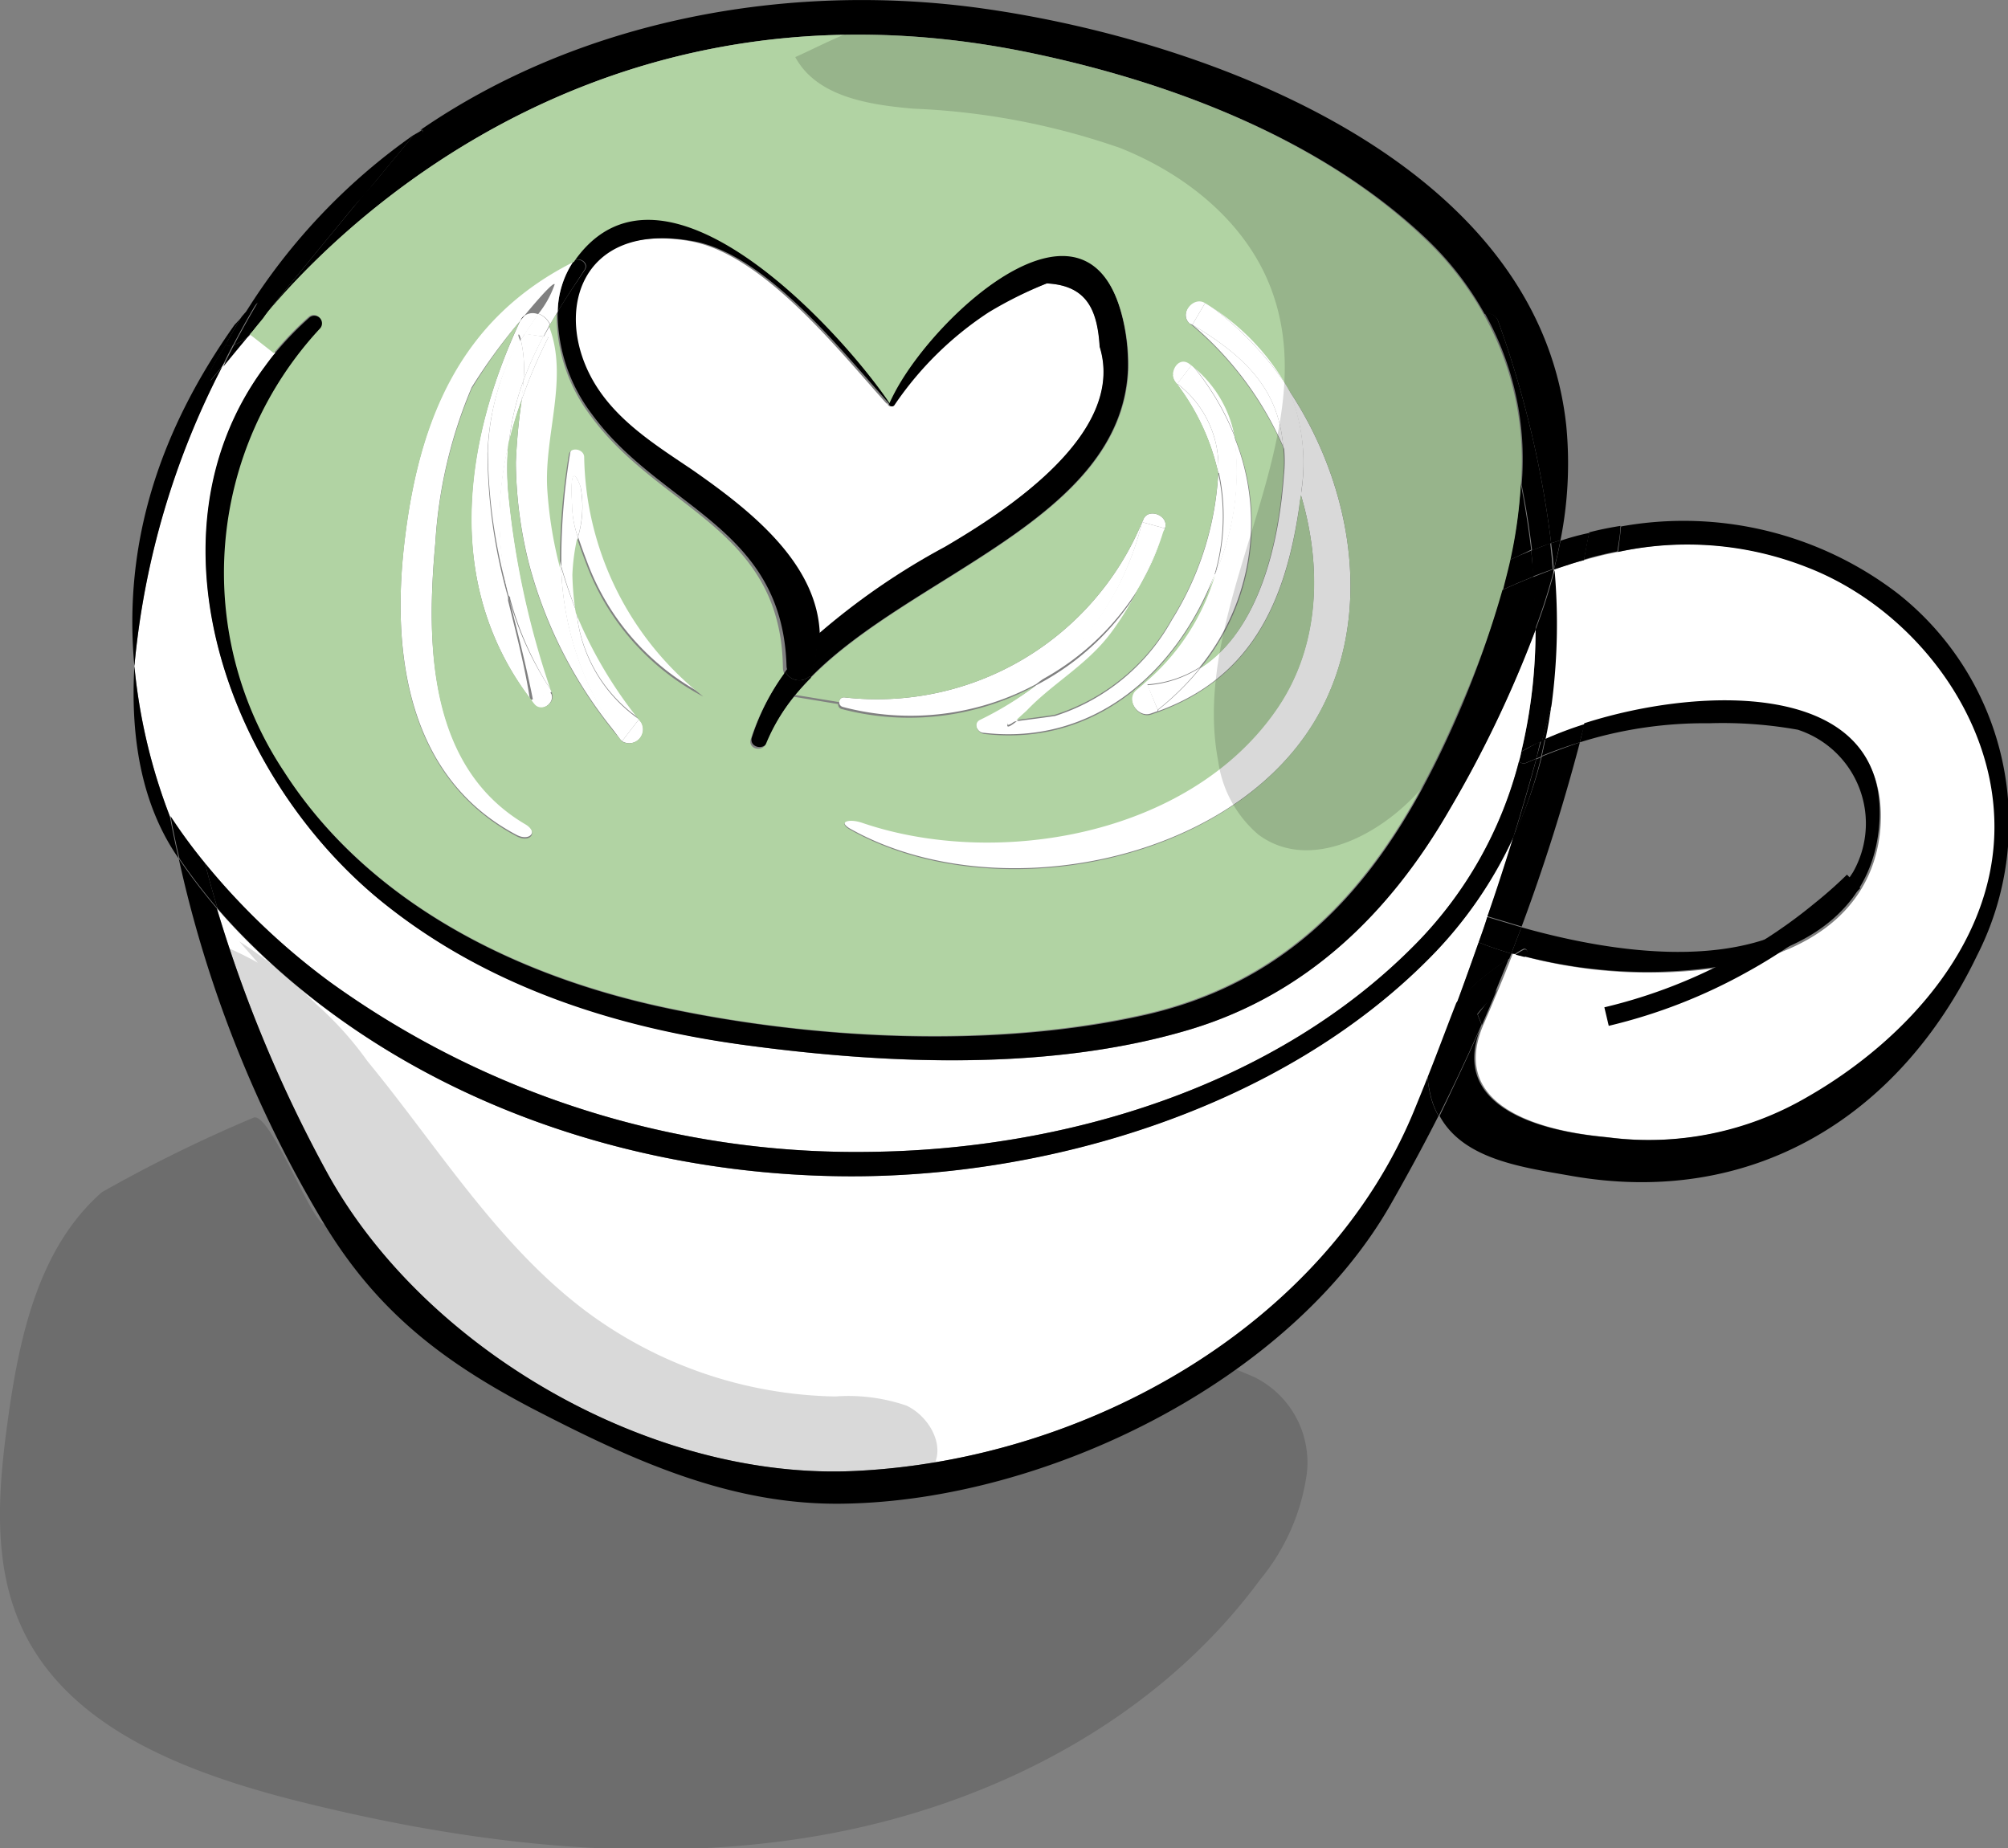 <svg xmlns="http://www.w3.org/2000/svg" viewBox="0 0 105.49 97.11"><rect x="0" y="0" width="105.49" height="97.11" fill="#808080" stroke="none"/><defs><style>.cls-1{isolation:isolate;}.cls-2{fill:#fff;}.cls-3{fill:#b1d3a3;}.cls-4{fill:none;stroke:#000;stroke-miterlimit:10;}.cls-5{opacity:0.15;mix-blend-mode:darken;}</style></defs><g class="cls-1"><g id="Layer_2" data-name="Layer 2"><g id="dragzone_items"><g id="marcha_latte"><path class="cls-2" d="M83.22,38.08a19.58,19.58,0,0,0-2.07.78c.13-.6.23-1.21.31-1.81A32.25,32.25,0,0,0,81.62,30a.19.19,0,0,0,0-.07c.52-.18,1-.35,1.57-.49A18,18,0,0,1,85,29a17.17,17.17,0,0,1,10,.8c5.2,2.07,9.55,7.29,9.84,13,.35,6.46-4.58,11.85-9.84,14.85a16.55,16.55,0,0,1-10.44,2.11c-.93-.11-8.88-.63-6.63-5.92.27-.61.53-1.24.79-1.86s.44-1.07.65-1.61l.11-.27.22.06.48.12a25.76,25.76,0,0,0,11.48.33c3.74-.87,6.73-3,7.12-7C99.44,35.76,89.42,36.12,83.22,38.08Z"/><path class="cls-2" d="M42.94,33.39c-.09-3.81-3.7-6.62-6.72-8.71-1.8-1.24-3.75-2.46-5-4.35-2.37-3.7-1-8.75,5.07-7.65,3.82.69,7.81,5.78,10.28,8.52a.05.05,0,0,0,0,0,.09.09,0,0,0,.06,0,.16.16,0,0,0,.3.07,17.65,17.65,0,0,1,4.92-4.86A21.15,21.15,0,0,1,55,14.89c2.17.11,2.66,1.48,2.78,3.33,1.42,4.58-5,8.68-8.1,10.52A36.62,36.62,0,0,0,42.94,33.39Z"/><path class="cls-2" d="M77.68,49.51c-.37,1.05-.75,2.11-1.14,3.17-.49,1.3-1,2.61-1.51,3.91-.23.59-.47,1.17-.71,1.76C69.66,69.67,57.1,76.68,45,77.28c-10.77.55-22.78-6.38-27.88-15.74a71.79,71.79,0,0,1-5.72-13.81c.67.78,1.37,1.51,2.1,2.21,8.16,7.83,19.56,11.75,30.76,11.86,10.83.11,23.1-3.64,30.84-11.49A22.11,22.11,0,0,0,79.51,44c-.44,1.41-.89,2.82-1.38,4.22C78,48.62,77.84,49.06,77.68,49.51Z"/><path d="M85.13,27.63c0,.45-.1.89-.16,1.34a18,18,0,0,0-1.76.43c.09-.48.18-1,.28-1.43C84,27.83,84.58,27.72,85.13,27.63Z"/><path d="M97.35,45.82a5.18,5.18,0,0,0-2.9-7.48A22.34,22.34,0,0,0,89.78,38,21.85,21.85,0,0,0,83,39c.07-.32.16-.64.23-1,6.2-2,16.22-2.32,15.48,5.49-.39,4-3.38,6.17-7.12,7a27.38,27.38,0,0,0,4.06-2.76l0,0A7.84,7.84,0,0,0,97.35,45.82Z"/><path d="M83.49,28c-.1.47-.19,1-.28,1.43-.53.14-1,.31-1.57.49.13-.51.24-1,.34-1.51A12.94,12.94,0,0,1,83.49,28Z"/><path d="M81.64,29.89a.19.19,0,0,1,0,.07V29.9Z"/><path d="M81.62,29.9c0-.45-.08-.91-.13-1.36l.49-.16c-.1.5-.21,1-.34,1.51Z"/><path d="M80.44,28.93c.35-.14.69-.27,1-.39.05.45.1.91.13,1.36l-1.06.39C80.53,29.84,80.49,29.38,80.44,28.93Z"/><path d="M81,38.94c.17-.63.34-1.26.5-1.89-.08.6-.18,1.21-.31,1.81Z"/><path d="M83,39c-.69.21-1.36.45-2,.71.07-.3.13-.6.19-.89a19.58,19.58,0,0,1,2.07-.78C83.15,38.4,83.06,38.72,83,39Z"/><path d="M79.92,39.49a27.41,27.41,0,0,0,.75-6.41,29.42,29.42,0,0,0,1-3.12,32.25,32.25,0,0,1-.16,7.09c-.16.63-.33,1.26-.5,1.89C80.57,39.12,80.23,39.31,79.92,39.49Z"/><path d="M81.15,38.86c-.06.29-.12.59-.19.89l-.25.1.25-.91Z"/><path d="M81.62,29.9V30a29.42,29.42,0,0,1-1,3.12c0-.92,0-1.86-.11-2.79Z"/><path d="M83,39c-.86,3.27-1.88,6.51-3.06,9.68l-1.8-.54c.49-1.4.94-2.81,1.38-4.22A23.54,23.54,0,0,0,81,39.75C81.63,39.49,82.3,39.25,83,39Z"/><path d="M80.71,39.85l-.52.22A.34.34,0,0,1,79.8,40a4.05,4.05,0,0,0,.12-.5c.31-.18.65-.37,1-.55Z"/><path d="M80.56,30.29c-.54.22-1.1.45-1.63.7.14-.52.27-1,.39-1.57.37-.18.74-.34,1.12-.49C80.49,29.38,80.53,29.84,80.56,30.29Z"/><path d="M79.62,50.16a3.45,3.45,0,0,1,.41-.25c.16-.1.3.12.18.25l-.11.12Z"/><path d="M79.32,29.42a24.91,24.91,0,0,0,.57-4c.23,1.15.41,2.3.55,3.46C80.06,29.08,79.69,29.24,79.32,29.42Z"/><path d="M79.51,44q.63-2,1.2-4.11l.25-.1A23.54,23.54,0,0,1,79.51,44Z"/><path d="M79.93,48.72c-.18.46-.36.92-.53,1.38a18.11,18.11,0,0,1-1.72-.59c.16-.45.32-.89.45-1.33Z"/><path d="M79.4,50.1c.17-.46.35-.92.53-1.38,4.93,1.39,11.68,2.36,15.68-.91l0,0a27.38,27.38,0,0,1-4.06,2.76,25.76,25.76,0,0,1-11.48-.33l.11-.12c.12-.13,0-.35-.18-.25a3.45,3.45,0,0,0-.41.25Z"/><path d="M78.64,52c-.26.62-.52,1.25-.79,1.86-.07-.19-.14-.37-.22-.56C78,52.84,78.29,52.41,78.64,52Z"/><path d="M78.7,16.86a53.35,53.35,0,0,1,2.79,11.68c-.36.12-.7.25-1,.39-.14-1.16-.32-2.31-.55-3.46a15.69,15.69,0,0,0-1.93-9A.59.59,0,0,1,78.7,16.86Z"/><path d="M79.29,50.37a13,13,0,0,0-2.75,2.31c.39-1.06.77-2.12,1.14-3.17a18.11,18.11,0,0,0,1.72.59Z"/><path d="M77.85,53.84c-2.25,5.29,5.7,5.81,6.63,5.92a16.55,16.55,0,0,0,10.44-2.11c5.26-3,10.19-8.39,9.84-14.85-.29-5.74-4.64-11-9.84-13A17.17,17.17,0,0,0,85,29c.06-.45.12-.89.16-1.34a18.49,18.49,0,0,1,14.55,3.53,15.34,15.34,0,0,1,4.16,19c-4.11,8.56-11.9,13.27-21.38,11.58-2.49-.44-5.61-.84-6.86-3.14C76.38,57.06,77.14,55.46,77.85,53.84Z"/><path d="M75,56.59c.52-1.3,1-2.61,1.51-3.91a13,13,0,0,1,2.75-2.31c-.21.54-.43,1.07-.65,1.61s-.69.86-1,1.3c.08.19.15.37.22.56-.71,1.62-1.47,3.22-2.25,4.79a4,4,0,0,1-.44-1.16A5.5,5.5,0,0,1,75,56.59Z"/><path class="cls-2" d="M67.69,20.41a17.24,17.24,0,0,0-4.36-4.52A12.08,12.08,0,0,1,67.69,20.41Z"/><path class="cls-2" d="M62.64,17.06l.69-1.17a17.24,17.24,0,0,1,4.36,4.52,9.92,9.92,0,0,1,.65,5.53,16.52,16.52,0,0,0-.93-2.49C67.18,20.52,65.5,18.77,62.64,17.06Z"/><path class="cls-2" d="M67.41,23.45a17.63,17.63,0,0,0-4.77-6.39C65.5,18.77,67.18,20.52,67.41,23.45Z"/><path class="cls-2" d="M64.88,22.93a13.86,13.86,0,0,0-2.24-3.75A6.2,6.2,0,0,1,64.88,22.93Z"/><path class="cls-2" d="M63.33,15.89l-.69,1.17L62.5,17C61.91,16.47,62.7,15.46,63.33,15.89Z"/><path class="cls-2" d="M64,24.85a5.45,5.45,0,0,0-2.15-4.69l.76-1h0a13.86,13.86,0,0,1,2.24,3.75,13.35,13.35,0,0,1-1,7.24,10.8,10.8,0,0,0,.19-5.3Z"/><path class="cls-2" d="M64,24.85a12,12,0,0,0-2.27-4.79.67.67,0,0,1-.13-.41c0-.47.41-.94.88-.58l.13.1-.76,1A5.45,5.45,0,0,1,64,24.85Z"/><path class="cls-2" d="M68.26,26.59c-.73,5.05-2.53,9-7.41,10.77l0-.07a14.4,14.4,0,0,0,2.25-2.23c3.11-2,4.11-6.68,4.35-10.07a7.17,7.17,0,0,0,0-1.54,16.52,16.52,0,0,1,.93,2.49h0C68.32,26.15,68.29,26.36,68.26,26.59Z"/><path class="cls-2" d="M63.07,35.06a14.4,14.4,0,0,1-2.25,2.23L60.28,36A5.91,5.91,0,0,0,63.07,35.06Z"/><path class="cls-2" d="M63.83,30.17a13.35,13.35,0,0,0,1-7.24,12,12,0,0,1-1.81,12.13,5.91,5.91,0,0,1-2.79.9l-.12-.15a11.81,11.81,0,0,0,3.67-5.63Z"/><path class="cls-2" d="M60.07,27.28c.28-.63,1.37-.17,1.13.48L60,27.43h0A.69.69,0,0,0,60.07,27.28Z"/><path class="cls-2" d="M61.17,27.84a13.16,13.16,0,0,1-1.33,3A32.07,32.07,0,0,0,61.17,27.84Z"/><path class="cls-2" d="M60.16,35.81l.12.15.54,1.33,0,.07-.37.13c-.71.24-1.37-.82-.76-1.3C59.87,36.07,60,36,60.16,35.81Z"/><path class="cls-2" d="M60,27.43l1.19.33,0,.08a32.07,32.07,0,0,1-1.33,3s0,0,0,0a13.74,13.74,0,0,1-5.37,5A15,15,0,0,0,60,27.43Z"/><path class="cls-2" d="M53.43,37.8q-.66.53-.45.06Z"/><path class="cls-2" d="M61.56,32.58A16.13,16.13,0,0,0,64,24.87a10.8,10.8,0,0,1-.19,5.3h0c-2,5.16-6.35,9-12.13,8.33-.35,0-.59-.55-.21-.74A17.07,17.07,0,0,0,54.44,36h0a13.74,13.74,0,0,0,5.37-5,14.75,14.75,0,0,1-1.44,2.34c-1.26,1.67-3,2.61-4.41,4.06l-.54.49-.45.06q-.21.47.45-.06c.66-.09,1.32-.17,2-.27A10.76,10.76,0,0,0,61.56,32.58Z"/><path class="cls-2" d="M20.41,47.65C25.85,51.89,32.52,54,39.3,54.93c7.43,1,15.94,1.34,23.21-.84C68.63,52.25,73,48,76.15,42.53a60.68,60.68,0,0,0,4.52-9.45,27.41,27.41,0,0,1-.75,6.41,4.05,4.05,0,0,1-.12.5,21.19,21.19,0,0,1-5.41,9.59C67,57.11,55.87,60.43,45.56,60.52a47.21,47.21,0,0,1-28.23-8.93,36.17,36.17,0,0,1-6.56-6.24,28.88,28.88,0,0,1-1.85-2.47A29.75,29.75,0,0,1,7.06,35a42.62,42.62,0,0,1,4.62-15.78L13,17.72a1,1,0,0,0,.19-.17l1.28,1c-.19.23-.36.46-.52.68C7.29,28.18,12.08,41.15,20.41,47.65Z"/><path d="M46.72,21.2a.31.31,0,0,1,0-.09A.06.06,0,0,1,46.72,21.2Z"/><path class="cls-2" d="M44.7,43.56c-.71-.39-.19-.64.59-.38,7,2.39,17.14.76,21.77-5.94C69.32,34,69.48,29.81,68.34,26h0a9.92,9.92,0,0,0-.65-5.53c3.43,5.11,4.57,12.12,1.36,17.45C64.47,45.47,52.1,47.7,44.7,43.56Z"/><path class="cls-2" d="M44.35,36.64A15.08,15.08,0,0,0,60,27.43h0a15,15,0,0,1-5.56,8.51h0a13.92,13.92,0,0,1-10.17,1.2.25.25,0,0,1-.18-.26A.24.24,0,0,1,44.35,36.64Z"/><path class="cls-3" d="M61.2,27.76c.24-.65-.85-1.11-1.13-.48a.69.69,0,0,1-.07.15,15.08,15.08,0,0,1-15.65,9.21.24.24,0,0,0-.26.25l-2.31-.38c.26-.31.53-.61.83-.91,5.32-5.43,16.26-8.27,16.67-16.1l2.34.15a.67.67,0,0,0,.13.41A12,12,0,0,1,64,24.85v0a16.13,16.13,0,0,1-2.46,7.71,10.76,10.76,0,0,1-6.15,5c-.66.1-1.32.18-2,.27l.54-.49c1.38-1.45,3.15-2.39,4.41-4.06a14.75,14.75,0,0,0,1.44-2.34s0,0,0,0a13.16,13.16,0,0,0,1.33-3Z"/><path d="M57.77,18.22c-.12-1.85-.61-3.22-2.78-3.33a21.15,21.15,0,0,0-3.05,1.52A17.65,17.65,0,0,0,47,21.27a.16.16,0,0,1-.3-.07.06.06,0,0,0,0-.09c.08-.18.17-.36.27-.55,2.22-4.23,10.42-11.7,12.08-3.5a10.39,10.39,0,0,1,.2,2.43h0c-.41,7.83-11.35,10.67-16.67,16.1l-.08-.07a.74.74,0,0,0,.19-.35,6.69,6.69,0,0,0,.22-1.79,36.62,36.62,0,0,1,6.73-4.65C52.76,26.9,59.19,22.8,57.77,18.22Z"/><path d="M41.26,35.28a12.08,12.08,0,0,1,1.68-1.89,6.69,6.69,0,0,1-.22,1.79.74.74,0,0,1-.19.35A.8.8,0,0,1,41.26,35.28Z"/><path d="M39.5,38.74a12.25,12.25,0,0,1,1.76-3.46.8.8,0,0,0,1.27.25l.08.07c-.3.3-.57.6-.83.91A9.61,9.61,0,0,0,40.31,39C40.12,39.44,39.34,39.26,39.5,38.74Z"/><path class="cls-2" d="M32.68,38.94l.89-1.15,0,0,.11.14A.73.73,0,0,1,32.68,38.94Z"/><path d="M32.68,38.94h0l-.12-.15A.86.86,0,0,0,32.68,38.94Z"/><path class="cls-2" d="M30.29,32.15a22.89,22.89,0,0,0,3.31,5.61l0,0A7.74,7.74,0,0,1,30.29,32.15Z"/><path class="cls-2" d="M30.36,28.21a5.17,5.17,0,0,1-.31-1.68c0-.06-.2-2.6.44-1A5.63,5.63,0,0,1,30.36,28.21Z"/><path d="M31.09,21.75a8.77,8.77,0,0,1-1.79-5.38c.43-.72.92-1.44,1.42-2.18.24-.34-.2-.68-.53-.52h0a1.3,1.3,0,0,1,.1-.15c4.65-6.35,13.88,3.74,16.47,7.58a.31.31,0,0,0,0,.09.09.09,0,0,1-.06,0,.05.05,0,0,1,0,0c-2.47-2.74-6.46-7.83-10.28-8.52-6.07-1.1-7.44,3.95-5.07,7.65,1.21,1.89,3.16,3.11,5,4.35,3,2.09,6.63,4.9,6.72,8.71a12.08,12.08,0,0,0-1.68,1.89.7.7,0,0,1-.07-.3C41.09,27.64,34.7,26.7,31.09,21.75Z"/><path class="cls-2" d="M30.75,23.93A16.35,16.35,0,0,0,37,36.51s0,0,0,0a13,13,0,0,1-6.16-7c-.15-.39-.32-.85-.47-1.31a5.63,5.63,0,0,0,.13-2.63c-.64-1.65-.44.89-.44,1a5.17,5.17,0,0,0,.31,1.68,10.67,10.67,0,0,0-.25,1.91,14.55,14.55,0,0,0,.18,2,25.06,25.06,0,0,1-.81-2.4,34.34,34.34,0,0,1,.46-5.93C30,23.35,30.74,23.49,30.75,23.93Z"/><path d="M29.3,16.37a4.9,4.9,0,0,1,.86-2.69h0c.33-.16.77.18.53.52C30.22,14.93,29.73,15.65,29.3,16.37Z"/><path class="cls-2" d="M30.29,32.15a7.74,7.74,0,0,0,3.28,5.64l-.89,1.15a.86.86,0,0,1-.13-.14,16.11,16.11,0,0,1-3.07-9A25.06,25.06,0,0,0,30.29,32.15Z"/><path class="cls-2" d="M27.92,36.77l1-.43s0,.09.05.13c.18.51-.59,1-.93.54a2,2,0,0,1-.17-.23Z"/><path class="cls-2" d="M28.81,25.61a21.81,21.81,0,0,0,.67,4.14,16.11,16.11,0,0,0,3.07,9,23.41,23.41,0,0,1-4.77-9.18,22.36,22.36,0,0,1-.68-5.29A31.27,31.27,0,0,1,27.41,21a25.85,25.85,0,0,1,1.4-3.28l-.26,0c.11-.21.23-.42.35-.63C30,19.75,28.64,22.76,28.81,25.61Z"/><path class="cls-2" d="M28.55,17.68l-1-.13c.23-.34.49-.71.72-1.07a1.08,1.08,0,0,1,.61.56h0C28.78,17.26,28.66,17.47,28.55,17.68Z"/><path class="cls-2" d="M28.55,17.68A18,18,0,0,0,27.5,20a6.78,6.78,0,0,0-.14-2.15c.07-.1.14-.2.21-.32Z"/><path d="M27.56,16.57l-.21.26A.56.56,0,0,1,27.56,16.57Z"/><path class="cls-2" d="M28.81,17.72A25.85,25.85,0,0,0,27.41,21c0-.33.07-.66.09-1a18,18,0,0,1,1.05-2.34Z"/><path class="cls-2" d="M27.36,17.87c0-.12-.07-.24-.11-.36l.32,0C27.5,17.67,27.43,17.77,27.36,17.87Z"/><path class="cls-2" d="M26.75,31.45A16.74,16.74,0,0,0,29,36.34l-1,.43C27.65,35,27.19,33.22,26.75,31.45Z"/><path class="cls-2" d="M26.73,23.34A13.5,13.5,0,0,1,27.5,20c0,.32-.05.65-.09,1A20.63,20.63,0,0,0,26.73,23.34Z"/><path class="cls-2" d="M26.71,31.28a16.92,16.92,0,0,1,0-7.94,14.38,14.38,0,0,0,0,2.55A45.12,45.12,0,0,0,29,36.34a16.74,16.74,0,0,1-2.2-4.89.13.13,0,0,0,0-.06A.81.81,0,0,0,26.71,31.28Z"/><path class="cls-2" d="M25.63,23.7a13.18,13.18,0,0,1,1.19-5c.07-.14.28-.46.54-.86A6.78,6.78,0,0,1,27.5,20a13.5,13.5,0,0,0-.77,3.32,16.92,16.92,0,0,0,0,7.94A28.1,28.1,0,0,1,25.63,23.7Z"/><path class="cls-2" d="M27.9,36.78c-4.56-6-3.61-13.44-.57-19.92h0s0,0,0,0l.21-.26a.74.74,0,0,1,.73-.09c-.23.36-.49.73-.72,1.07l-.32,0c0,.12.08.24.11.36-.26.4-.47.72-.54.86a13.18,13.18,0,0,0-1.19,5,28.1,28.1,0,0,0,1.08,7.58.81.81,0,0,1,0,.11.13.13,0,0,1,0,.06c.44,1.77.9,3.54,1.17,5.32Z"/><path class="cls-2" d="M27.33,16.86a29.53,29.53,0,0,0-2.55,3.49,24.62,24.62,0,0,0-1.91,8.17c-.49,5.31-.37,11.69,4.73,14.72.71.42.25,1-.47.62-5.68-3-6.57-9.46-5.89-15.34C22,22,24.16,16.69,30.16,13.68a4.9,4.9,0,0,0-.86,2.69l-.4.67a1.08,1.08,0,0,0-.61-.56,5.17,5.17,0,0,0,.85-1.54c-.05-.14-.75.63-1.58,1.63a.56.56,0,0,0-.21.26s0,0,0,0Z"/><path d="M22.19,7c-1,1.13-2.09,2.21-3.11,3.31l2.63-3.19A1.22,1.22,0,0,1,21.9,7l.1-.06.1-.06C22.18,6.78,22.25,6.89,22.19,7Z"/><path d="M19.08,10.26l-5.31,6.46A51,51,0,0,1,19.08,10.26Z"/><path d="M54.39,2.83C28.92-2.6,14.71,15.56,13.47,17.16c.09-.15.19-.29.3-.44l5.31-6.46c1-1.1,2.07-2.18,3.11-3.31.06-.06,0-.17-.09-.12l-.1.06C30.42,1.05,41.39-1,51.66.45c11.75,1.66,29.1,8,30.62,21.88a20.59,20.59,0,0,1-.3,6.05l-.49.16A53.35,53.35,0,0,0,78.7,16.86.59.59,0,0,0,78,16.5a16.5,16.5,0,0,0-3.11-4C69.41,7.32,61.64,4.37,54.39,2.83Z"/><path d="M13.11,17.52l.66-.8c-.11.15-.21.29-.3.44a.61.61,0,0,0-.07.1,1.16,1.16,0,0,1-.26.29Z"/><path class="cls-3" d="M54.39,2.83c7.25,1.54,15,4.49,20.46,9.71a16.5,16.5,0,0,1,3.11,4,15.69,15.69,0,0,1,1.93,9,24.91,24.91,0,0,1-.57,4c-.12.52-.25,1-.39,1.57A52.75,52.75,0,0,1,76.77,37c-3.33,7.87-7.85,14.29-16.66,16.29-7.93,1.79-17.36,1.32-25.23-.38s-15.54-5.51-20-12.41a18.86,18.86,0,0,1,1.89-23.28.4.4,0,0,0-.56-.57,17.1,17.1,0,0,0-1.83,1.9l-1.28-1a1.16,1.16,0,0,0,.26-.29.61.61,0,0,1,.07-.1C14.71,15.56,28.92-2.6,54.39,2.83Zm-27.06,14c-3,6.48-4,14,.57,19.92a2,2,0,0,0,.17.23c.34.45,1.11,0,.93-.54,0,0,0-.09-.05-.13A45.12,45.12,0,0,1,26.7,25.89a14.38,14.38,0,0,1,0-2.55A20.63,20.63,0,0,1,27.41,21a31.27,31.27,0,0,0-.31,3.33,22.36,22.36,0,0,0,.68,5.29,23.41,23.41,0,0,0,4.77,9.18l.12.15h0a.73.73,0,0,0,1-1l-.11-.14a22.89,22.89,0,0,1-3.31-5.61,14.55,14.55,0,0,1-.18-2,10.67,10.67,0,0,1,.25-1.91c.15.46.32.92.47,1.31a13,13,0,0,0,6.16,7s0,0,0,0a16.35,16.35,0,0,1-6.26-12.58c0-.44-.75-.58-.81-.11a34.34,34.34,0,0,0-.46,5.93,21.81,21.81,0,0,1-.67-4.14c-.17-2.85,1.14-5.86.09-8.56h0l.4-.67a8.77,8.77,0,0,0,1.79,5.38c3.61,4.95,10,5.89,10.1,13.23a.7.7,0,0,0,.07.3,12.25,12.25,0,0,0-1.76,3.46c-.16.52.62.7.81.22a9.61,9.61,0,0,1,1.47-2.45l2.31.38a.25.25,0,0,0,.18.26A13.92,13.92,0,0,0,54.44,36a17.07,17.07,0,0,1-2.95,1.82c-.38.19-.14.69.21.74,5.78.68,10.09-3.17,12.13-8.33a11.81,11.81,0,0,1-3.67,5.63c-.15.14-.29.26-.44.38-.61.48.05,1.54.76,1.3l.37-.13c4.88-1.8,6.68-5.72,7.41-10.77,0-.23.06-.44.08-.64,1.14,3.86,1,8-1.28,11.29-4.63,6.7-14.79,8.33-21.77,5.94-.78-.26-1.3,0-.59.38,7.4,4.14,19.77,1.91,24.35-5.7,3.21-5.33,2.07-12.34-1.36-17.45a12.08,12.08,0,0,0-4.36-4.52c-.63-.43-1.42.58-.83,1.06l.14.11a17.63,17.63,0,0,1,4.77,6.39,7.17,7.17,0,0,1,0,1.54c-.24,3.39-1.24,8.11-4.35,10.07a12,12,0,0,0,1.81-12.13,6.2,6.2,0,0,0-2.24-3.75h0l-.13-.1c-.47-.36-.88.11-.88.58l-2.34-.15h0a10.39,10.39,0,0,0-.2-2.43c-1.66-8.2-9.86-.73-12.08,3.5-.1.19-.19.37-.27.55-2.59-3.84-11.82-13.93-16.47-7.58a1.3,1.3,0,0,0-.1.15c-6,3-8.18,8.36-8.92,14.84-.68,5.88.21,12.31,5.89,15.34.72.39,1.18-.2.47-.62-5.1-3-5.22-9.41-4.73-14.72a24.62,24.62,0,0,1,1.91-8.17A29.53,29.53,0,0,1,27.33,16.86Z"/><path d="M13.11,17.52l0,0a1,1,0,0,1-.19.17Z"/><path d="M13,17.72a3.42,3.42,0,0,1-.7.4c.4-.77.82-1.51,1.24-2.22,0,0-.52.52-.86.88a32.11,32.11,0,0,1,9.08-9.71l-2.63,3.19a51,51,0,0,0-5.31,6.46l-.66.8Z"/><path d="M13,17.72l-1.27,1.54c.18-.38.37-.77.57-1.14A3.42,3.42,0,0,0,13,17.72Z"/><path d="M13.49,15.9c-.42.71-.84,1.45-1.24,2.22-.23.09-.4.09-.35-.05l0-.06c.23-.41.46-.83.7-1.23S13.48,15.9,13.49,15.9Z"/><path d="M62.51,54.09c-7.27,2.18-15.78,1.83-23.21.84-6.78-.89-13.45-3-18.89-7.28-8.33-6.5-13.12-19.47-6.51-28.38.16-.22.33-.45.52-.68a17.1,17.1,0,0,1,1.83-1.9.4.4,0,0,1,.56.57,18.86,18.86,0,0,0-1.89,23.28c4.42,6.9,12.18,10.74,20,12.41s17.3,2.17,25.23.38c8.81-2,13.33-8.42,16.66-16.29A52.75,52.75,0,0,0,78.93,31c.53-.25,1.09-.48,1.63-.7.07.93.11,1.87.11,2.79a60.68,60.68,0,0,1-4.52,9.45C73,48,68.63,52.25,62.51,54.09Z"/><path d="M75.13,50.31c-7.74,7.85-20,11.6-30.84,11.49-11.2-.11-22.6-4-30.76-11.86-.73-.7-1.43-1.43-2.1-2.21-.24-.79-.46-1.58-.66-2.38a36.17,36.17,0,0,0,6.56,6.24,47.21,47.21,0,0,0,28.23,8.93C55.87,60.43,67,57.11,74.39,49.58A21.19,21.19,0,0,0,79.8,40a.34.34,0,0,0,.39.08l.52-.22q-.57,2.07-1.2,4.11A22.11,22.11,0,0,1,75.13,50.31Z"/><path d="M11.05,20c-.37-.17.53-1.43.85-1.95-.05.14.12.14.35.05-.2.37-.39.76-.57,1.14Z"/><path d="M11.68,19.26A42.62,42.62,0,0,0,7.06,35c-.61-6.58,1.39-12.47,5.26-17.93l.31-.33c-.24.4-.47.82-.7,1.23l0,.06c-.32.52-1.22,1.78-.85,1.95Z"/><path d="M17.15,61.54C22.25,70.9,34.26,77.83,45,77.28c12.07-.6,24.63-7.61,29.29-18.93.24-.59.48-1.17.71-1.76a5.5,5.5,0,0,0,.13.88,4,4,0,0,0,.44,1.16c-.8,1.58-1.64,3.12-2.5,4.63C67.74,72.62,54.92,78.81,44.41,79c-6,.13-11.23-2.3-16.45-5-4.71-2.47-8.13-5.09-10.92-9.68A63.63,63.63,0,0,1,9.39,45.11a30.61,30.61,0,0,0,2,2.62A71.79,71.79,0,0,0,17.15,61.54Z"/><path d="M10.77,45.35c.2.8.42,1.59.66,2.38a30.61,30.61,0,0,1-2-2.62c-.18-.74-.33-1.49-.47-2.23A28.88,28.88,0,0,0,10.77,45.35Z"/><path d="M8.92,42.88c.14.74.29,1.49.47,2.23C7.47,42.36,6.84,38.84,7.06,35A29.75,29.75,0,0,0,8.92,42.88Z"/><path class="cls-4" d="M97.38,46.31a23.07,23.07,0,0,1-1.74,1.54,26.4,26.4,0,0,1-4.06,2.76,27.82,27.82,0,0,1-7.18,2.8"/><g class="cls-5"><path d="M63.05,71.68c-3.61,2.41-7.29,4.85-11.46,6-7.4,2.13-15.42.07-22.31-3.36S23.77,68.06,17,64.32c-.78-.43-2.77-5.76-3.65-5.61a75.46,75.46,0,0,0-8,3.93C2,65.58,1,70.3.4,74.7c-.5,3.63-.79,7.48.74,10.8,2.39,5.21,8.43,7.54,14,9,9,2.3,18.4,3.51,27.54,2s18-6,23.53-13.52a11.13,11.13,0,0,0,2.44-5.54,5,5,0,0,0-2.72-5.07C62.85,71,63.05,71.68,63.05,71.68Z"/></g><g class="cls-5"><path d="M12.57,49.46c7.51,4.8,11.08,14.07,18.2,19.42a22.57,22.57,0,0,0,13.11,4.49,9.39,9.39,0,0,1,3.74.48c1.15.54,2,2,1.46,3.09a3.08,3.08,0,0,1-1.92,1.35C42.79,79.67,38.07,78,34,75.93A50,50,0,0,1,19.34,65.58a28.18,28.18,0,0,1-7.72-15.93,17.66,17.66,0,0,1,9.74,9.91"/></g><g class="cls-5"><path d="M47.89,1.18C46.18.69,43.41,2.28,41.78,3,42.91,5.09,45.66,5.51,48,5.71A37.51,37.51,0,0,1,58.86,7.78c3.43,1.37,6.56,3.87,7.89,7.32C69.8,23,62.4,31.69,64,40a6.17,6.17,0,0,0,2.11,3.85c2.86,2.13,7-.23,9.1-3.09,5.69-7.62,6.85-19.57,1.31-27.31S60.36,2.86,50.91,1.82C47.94,1.49,47.89,1.18,47.89,1.18Z"/></g></g></g></g></g></svg>
